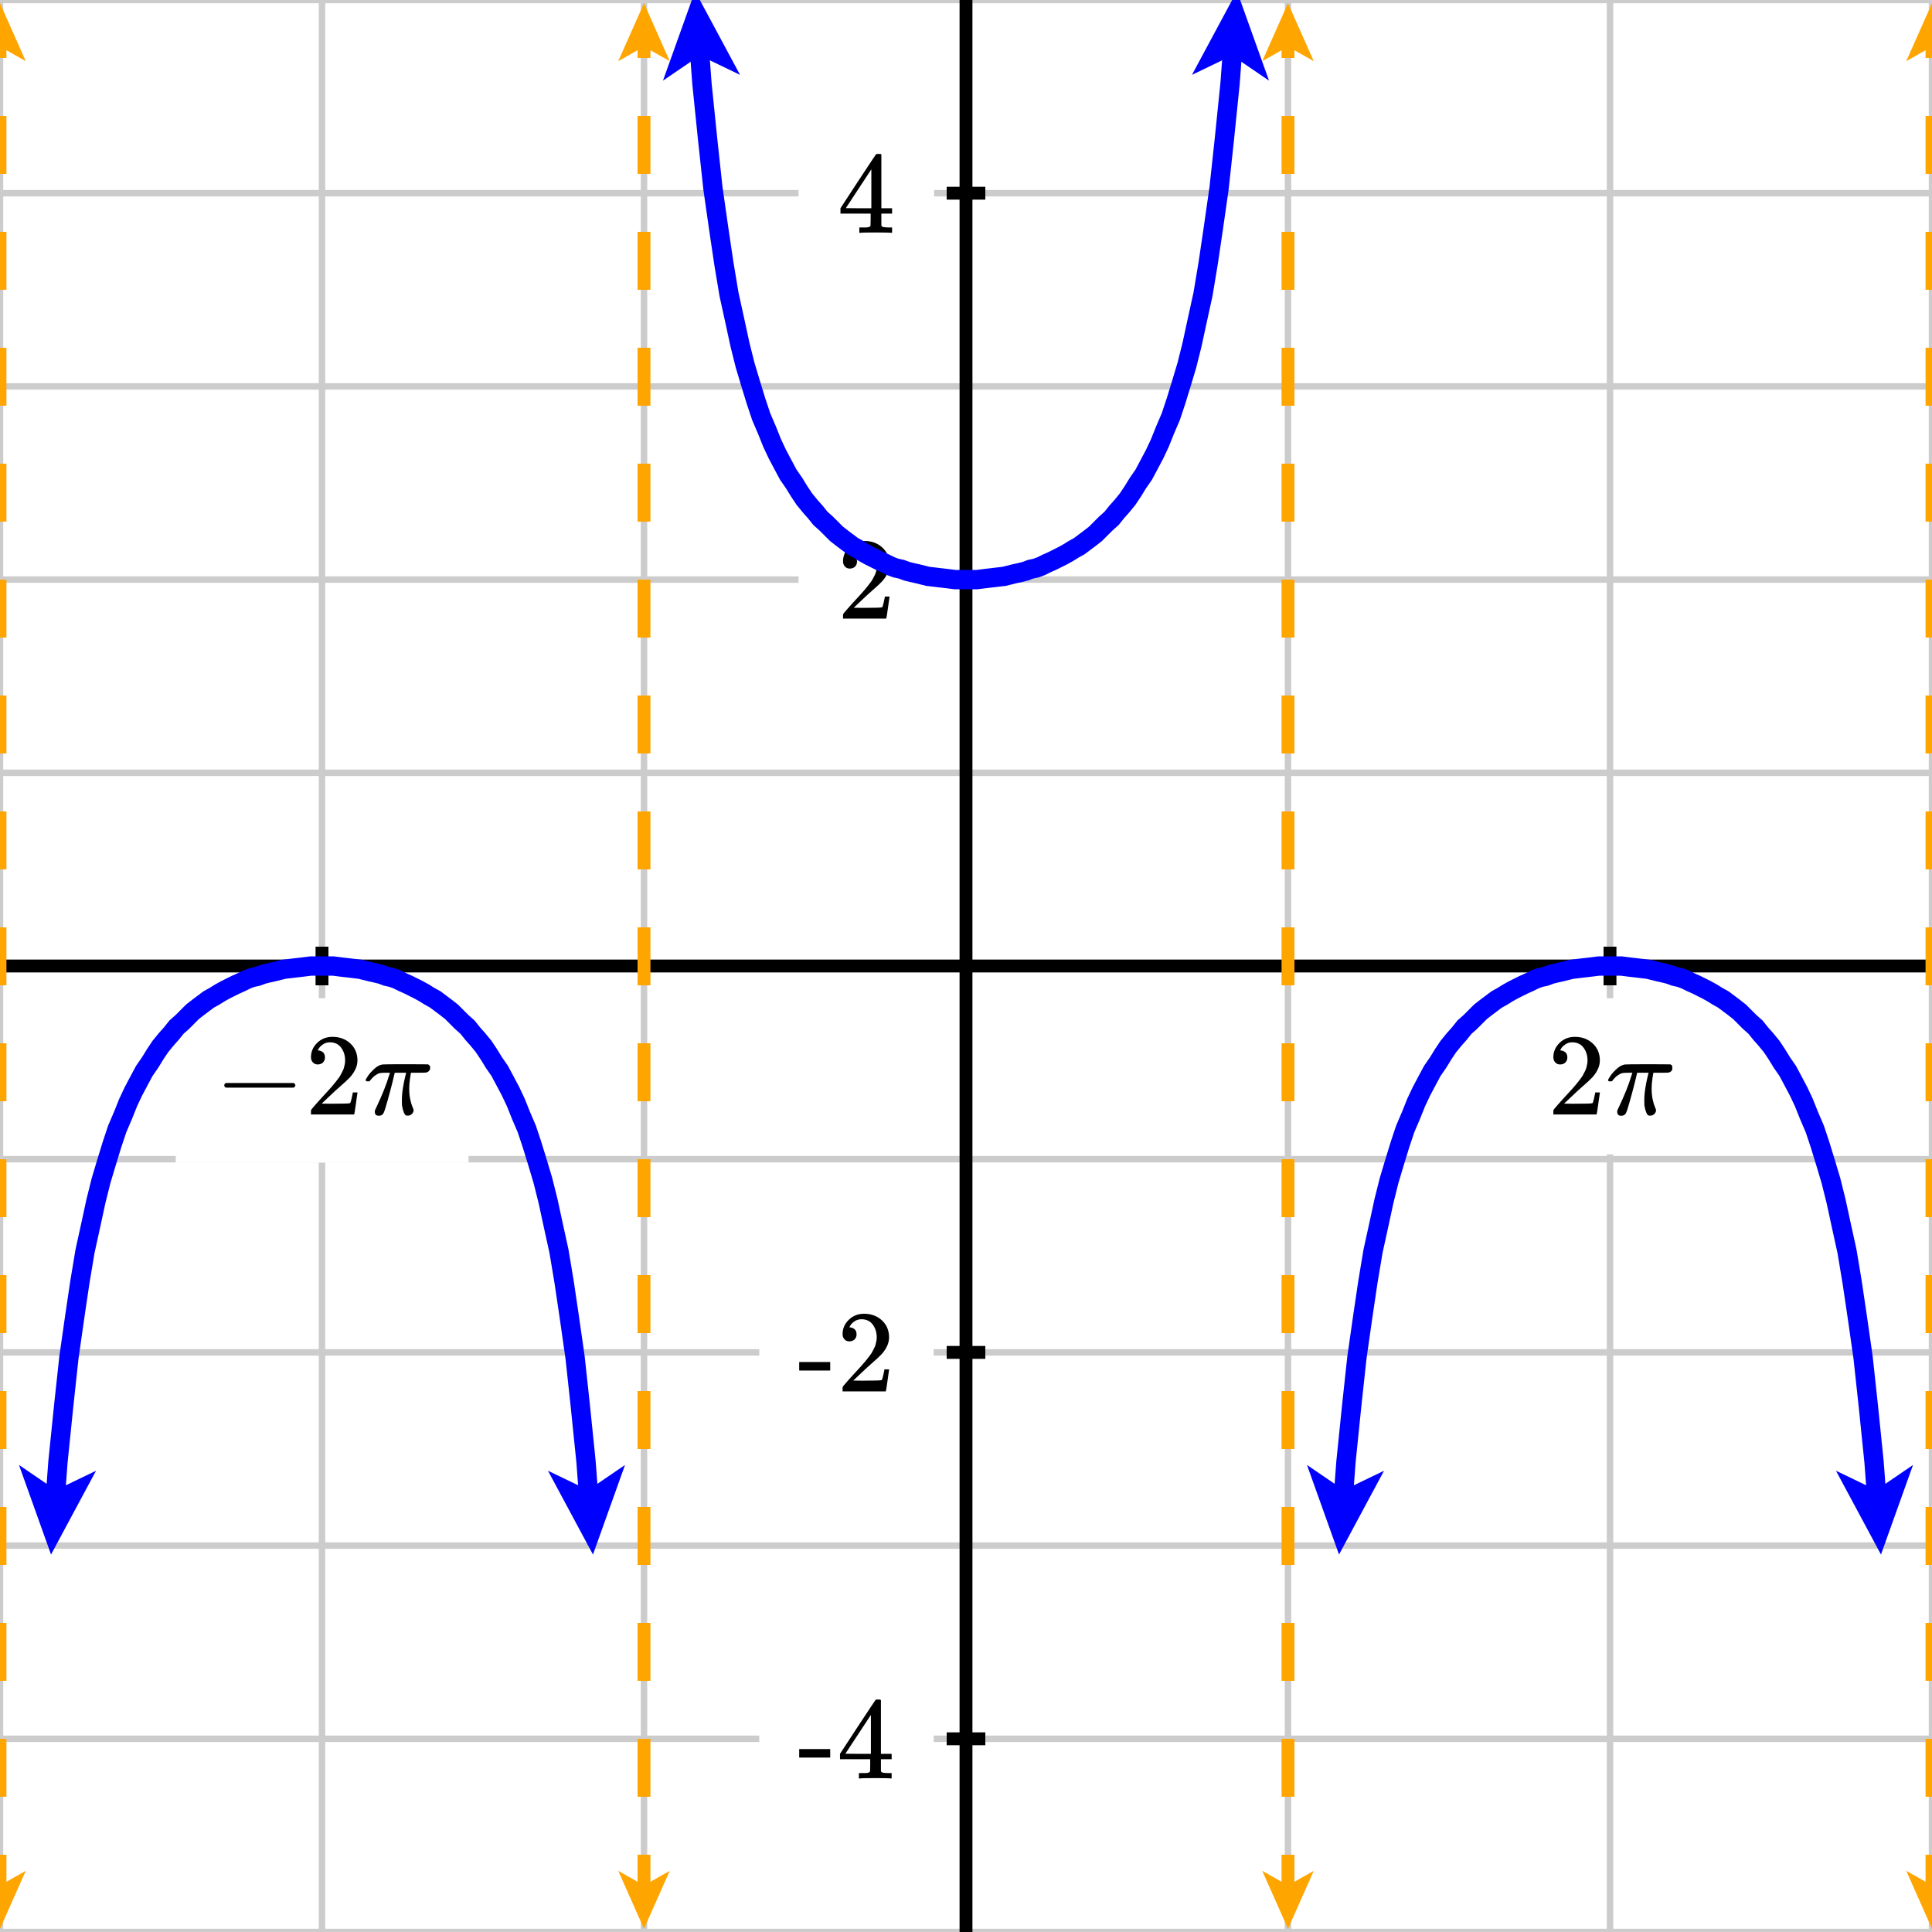 <svg xmlns="http://www.w3.org/2000/svg" id="diagram" width="300" height="300"><defs><clipPath id="clipPath-0"><rect x="0.0" y="0.0" width="300.0" height="300.0"/></clipPath><clipPath id="clipPath-1"><rect x="0.0" y="0.0" width="300.0" height="300.0"/></clipPath><marker id="arrow-head-end-2_None_24_60-orange" markerWidth="9.0" markerHeight="8.0" markerUnits="userSpaceOnUse" orient="auto-start-reverse" refX="6.5" refY="4.0"><path d="M 9.0 4.0L 0.0 8.0L 1.7 5.0L 1.7 3.0L 0.0 0.0Z" fill="orange" stroke="none"/></marker><marker id="arrow-head-end-2_None_24_60-orange-outline" markerWidth="13.0" markerHeight="12.0" markerUnits="userSpaceOnUse" orient="auto-start-reverse" refX="8.5" refY="6.0"><path d="M 11.8 7.8 L 2.8 11.8 A 2 2 0 0 1 0.0 10.0 L 0.0 2.0 A 2 2 0 0 1 2.8 0.2 L 11.8 4.2 A 2 2 0 0 1 11.8 7.8 Z" fill="white" stroke="none"/></marker><marker id="arrow-head-end-3_None_24_60-blue" markerWidth="13.5" markerHeight="12.0" markerUnits="userSpaceOnUse" orient="auto-start-reverse" refX="9.8" refY="6.0"><path d="M 13.5 6.0L 0.0 12.0L 2.6 7.5L 2.6 4.5L 0.0 0.0Z" fill="blue" stroke="none"/></marker><marker id="arrow-head-end-3_None_24_60-blue-outline" markerWidth="17.5" markerHeight="16.0" markerUnits="userSpaceOnUse" orient="auto-start-reverse" refX="11.8" refY="8.0"><path d="M 16.3 9.8 L 2.8 15.8 A 2 2 0 0 1 0.0 14.0 L 0.0 2.0 A 2 2 0 0 1 2.8 0.2 L 16.3 6.2 A 2 2 0 0 1 16.3 9.8 Z" fill="white" stroke="none"/></marker></defs><g id="grid-axes"><g id="grid" stroke="#ccc" stroke-width="1"><line id="line-0" x1="0.0" y1="300.0" x2="0.0" y2="0.0"/><line id="line-1" x1="50.0" y1="300.0" x2="50.0" y2="0.0"/><line id="line-2" x1="100.0" y1="300.0" x2="100.0" y2="0.0"/><line id="line-3" x1="150.0" y1="300.0" x2="150.0" y2="0.0"/><line id="line-4" x1="200.0" y1="300.0" x2="200.0" y2="0.0"/><line id="line-5" x1="250.0" y1="300.0" x2="250.0" y2="0.0"/><line id="line-6" x1="300.0" y1="300.0" x2="300.0" y2="0.0"/><line id="line-7" x1="0.0" y1="300.0" x2="300.0" y2="300.0"/><line id="line-8" x1="0.0" y1="270.0" x2="300.0" y2="270.0"/><line id="line-9" x1="0.0" y1="240.0" x2="300.0" y2="240.0"/><line id="line-10" x1="0.0" y1="210.0" x2="300.0" y2="210.0"/><line id="line-11" x1="0.0" y1="180.0" x2="300.0" y2="180.0"/><line id="line-12" x1="0.0" y1="150.0" x2="300.0" y2="150.0"/><line id="line-13" x1="0.0" y1="120.0" x2="300.0" y2="120.0"/><line id="line-14" x1="0.0" y1="90.0" x2="300.0" y2="90.0"/><line id="line-15" x1="0.0" y1="60.0" x2="300.0" y2="60.0"/><line id="line-16" x1="0.0" y1="30.0" x2="300.0" y2="30.0"/><line id="line-17" x1="0.0" y1="0.0" x2="300.0" y2="0.0"/></g><g id="axes" stroke="black" stroke-width="2"><line id="line-18" x1="0.0" y1="150.0" x2="300.0" y2="150.0" stroke="black" stroke-width="2"/><g><line id="line-19" x1="50.0" y1="153.0" x2="50.0" y2="147.0"/><line id="line-20" x1="250.0" y1="153.0" x2="250.0" y2="147.0"/></g><line id="line-21" x1="150.0" y1="300.0" x2="150.0" y2="0.0" stroke="black" stroke-width="2"/><g><line id="line-22" x1="147.0" y1="270.0" x2="153.0" y2="270.0"/><line id="line-23" x1="147.0" y1="210.0" x2="153.0" y2="210.0"/><line id="line-24" x1="147.0" y1="90.0" x2="153.0" y2="90.0"/><line id="line-25" x1="147.0" y1="30.0" x2="153.0" y2="30.0"/></g></g><g id="label-0" transform="translate(50.0,161.0) translate(-16.7,-0.0)"><rect x="-6" y="-6" width="45.448" height="25.536" stroke="none" fill="white"/><g id="g-2"><svg xmlns:xlink="http://www.w3.org/1999/xlink" style="vertical-align: -1.488px" width="33.448px" height="13.536px" role="img" focusable="false" viewBox="0 -666 1848 748" x="0.0" y="0.0"><defs><path id="MJX-2820-TEX-N-2212" d="M84 237T84 250T98 270H679Q694 262 694 250T679 230H98Q84 237 84 250Z"/><path id="MJX-2820-TEX-N-32" d="M109 429Q82 429 66 447T50 491Q50 562 103 614T235 666Q326 666 387 610T449 465Q449 422 429 383T381 315T301 241Q265 210 201 149L142 93L218 92Q375 92 385 97Q392 99 409 186V189H449V186Q448 183 436 95T421 3V0H50V19V31Q50 38 56 46T86 81Q115 113 136 137Q145 147 170 174T204 211T233 244T261 278T284 308T305 340T320 369T333 401T340 431T343 464Q343 527 309 573T212 619Q179 619 154 602T119 569T109 550Q109 549 114 549Q132 549 151 535T170 489Q170 464 154 447T109 429Z"/><path id="MJX-2820-TEX-I-1D70B" d="M132 -11Q98 -11 98 22V33L111 61Q186 219 220 334L228 358H196Q158 358 142 355T103 336Q92 329 81 318T62 297T53 285Q51 284 38 284Q19 284 19 294Q19 300 38 329T93 391T164 429Q171 431 389 431Q549 431 553 430Q573 423 573 402Q573 371 541 360Q535 358 472 358H408L405 341Q393 269 393 222Q393 170 402 129T421 65T431 37Q431 20 417 5T381 -10Q370 -10 363 -7T347 17T331 77Q330 86 330 121Q330 170 339 226T357 318T367 358H269L268 354Q268 351 249 275T206 114T175 17Q164 -11 132 -11Z"/></defs><g stroke="currentColor" fill="currentColor" stroke-width="0" transform="scale(1,-1)"><g data-mml-node="math"><g data-mml-node="mo"><use data-c="2212" xlink:href="#MJX-2820-TEX-N-2212"/></g><g data-mml-node="mn" transform="translate(778,0)"><use data-c="32" xlink:href="#MJX-2820-TEX-N-32"/></g><g data-mml-node="mi" transform="translate(1278,0)"><use data-c="1D70B" xlink:href="#MJX-2820-TEX-I-1D70B"/></g></g></g></svg></g></g><g id="label-1" transform="translate(250.0,161.0) translate(-9.7,-0.0)"><rect x="-6" y="-6" width="31.368" height="24.256" stroke="none" fill="white"/><g id="g-3"><svg xmlns:xlink="http://www.w3.org/1999/xlink" style="vertical-align: -0.200px" width="19.368px" height="12.256px" role="img" focusable="false" viewBox="0 -666 1070 677" x="0.0" y="0.0"><defs><path id="MJX-2821-TEX-N-32" d="M109 429Q82 429 66 447T50 491Q50 562 103 614T235 666Q326 666 387 610T449 465Q449 422 429 383T381 315T301 241Q265 210 201 149L142 93L218 92Q375 92 385 97Q392 99 409 186V189H449V186Q448 183 436 95T421 3V0H50V19V31Q50 38 56 46T86 81Q115 113 136 137Q145 147 170 174T204 211T233 244T261 278T284 308T305 340T320 369T333 401T340 431T343 464Q343 527 309 573T212 619Q179 619 154 602T119 569T109 550Q109 549 114 549Q132 549 151 535T170 489Q170 464 154 447T109 429Z"/><path id="MJX-2821-TEX-I-1D70B" d="M132 -11Q98 -11 98 22V33L111 61Q186 219 220 334L228 358H196Q158 358 142 355T103 336Q92 329 81 318T62 297T53 285Q51 284 38 284Q19 284 19 294Q19 300 38 329T93 391T164 429Q171 431 389 431Q549 431 553 430Q573 423 573 402Q573 371 541 360Q535 358 472 358H408L405 341Q393 269 393 222Q393 170 402 129T421 65T431 37Q431 20 417 5T381 -10Q370 -10 363 -7T347 17T331 77Q330 86 330 121Q330 170 339 226T357 318T367 358H269L268 354Q268 351 249 275T206 114T175 17Q164 -11 132 -11Z"/></defs><g stroke="currentColor" fill="currentColor" stroke-width="0" transform="scale(1,-1)"><g data-mml-node="math"><g data-mml-node="mn"><use data-c="32" xlink:href="#MJX-2821-TEX-N-32"/></g><g data-mml-node="mi" transform="translate(500,0)"><use data-c="1D70B" xlink:href="#MJX-2821-TEX-I-1D70B"/></g></g></g></svg></g></g><g id="label-2" transform="translate(139.0,270.0) translate(-15.1,-6.1)"><rect x="-6" y="-6" width="27.08" height="24.256" stroke="none" fill="white"/><g id="g-4"><svg xmlns:xlink="http://www.w3.org/1999/xlink" style="vertical-align: 0.000px" width="15.080px" height="12.256px" role="img" focusable="false" viewBox="0 -677 833 677" x="0.0" y="0.0"><defs><path id="MJX-2822-TEX-N-2D" d="M11 179V252H277V179H11Z"/><path id="MJX-2822-TEX-N-34" d="M462 0Q444 3 333 3Q217 3 199 0H190V46H221Q241 46 248 46T265 48T279 53T286 61Q287 63 287 115V165H28V211L179 442Q332 674 334 675Q336 677 355 677H373L379 671V211H471V165H379V114Q379 73 379 66T385 54Q393 47 442 46H471V0H462ZM293 211V545L74 212L183 211H293Z"/></defs><g stroke="currentColor" fill="currentColor" stroke-width="0" transform="scale(1,-1)"><g data-mml-node="math"><g data-mml-node="mtext"><use data-c="2D" xlink:href="#MJX-2822-TEX-N-2D"/><use data-c="34" xlink:href="#MJX-2822-TEX-N-34" transform="translate(333,0)"/></g></g></g></svg></g></g><g id="label-3" transform="translate(139.0,210.0) translate(-15.1,-6.0)"><rect x="-6" y="-6" width="27.08" height="24.056" stroke="none" fill="white"/><g id="g-5"><svg xmlns:xlink="http://www.w3.org/1999/xlink" style="vertical-align: 0.000px" width="15.080px" height="12.056px" role="img" focusable="false" viewBox="0 -666 833 666" x="0.0" y="0.0"><defs><path id="MJX-2823-TEX-N-2D" d="M11 179V252H277V179H11Z"/><path id="MJX-2823-TEX-N-32" d="M109 429Q82 429 66 447T50 491Q50 562 103 614T235 666Q326 666 387 610T449 465Q449 422 429 383T381 315T301 241Q265 210 201 149L142 93L218 92Q375 92 385 97Q392 99 409 186V189H449V186Q448 183 436 95T421 3V0H50V19V31Q50 38 56 46T86 81Q115 113 136 137Q145 147 170 174T204 211T233 244T261 278T284 308T305 340T320 369T333 401T340 431T343 464Q343 527 309 573T212 619Q179 619 154 602T119 569T109 550Q109 549 114 549Q132 549 151 535T170 489Q170 464 154 447T109 429Z"/></defs><g stroke="currentColor" fill="currentColor" stroke-width="0" transform="scale(1,-1)"><g data-mml-node="math"><g data-mml-node="mtext"><use data-c="2D" xlink:href="#MJX-2823-TEX-N-2D"/><use data-c="32" xlink:href="#MJX-2823-TEX-N-32" transform="translate(333,0)"/></g></g></g></svg></g></g><g id="label-4" transform="translate(139.0,90.0) translate(-9.0,-6.0)"><rect x="-6" y="-6" width="21.048" height="24.056" stroke="none" fill="white"/><g id="g-6"><svg xmlns:xlink="http://www.w3.org/1999/xlink" style="vertical-align: 0.000px" width="9.048px" height="12.056px" role="img" focusable="false" viewBox="0 -666 500 666" x="0.0" y="0.0"><defs><path id="MJX-2824-TEX-N-32" d="M109 429Q82 429 66 447T50 491Q50 562 103 614T235 666Q326 666 387 610T449 465Q449 422 429 383T381 315T301 241Q265 210 201 149L142 93L218 92Q375 92 385 97Q392 99 409 186V189H449V186Q448 183 436 95T421 3V0H50V19V31Q50 38 56 46T86 81Q115 113 136 137Q145 147 170 174T204 211T233 244T261 278T284 308T305 340T320 369T333 401T340 431T343 464Q343 527 309 573T212 619Q179 619 154 602T119 569T109 550Q109 549 114 549Q132 549 151 535T170 489Q170 464 154 447T109 429Z"/></defs><g stroke="currentColor" fill="currentColor" stroke-width="0" transform="scale(1,-1)"><g data-mml-node="math"><g data-mml-node="mtext"><use data-c="32" xlink:href="#MJX-2824-TEX-N-32"/></g></g></g></svg></g></g><g id="label-5" transform="translate(139.0,30.0) translate(-9.0,-6.1)"><rect x="-6" y="-6" width="21.048" height="24.256" stroke="none" fill="white"/><g id="g-7"><svg xmlns:xlink="http://www.w3.org/1999/xlink" style="vertical-align: 0.000px" width="9.048px" height="12.256px" role="img" focusable="false" viewBox="0 -677 500 677" x="0.0" y="0.0"><defs><path id="MJX-2825-TEX-N-34" d="M462 0Q444 3 333 3Q217 3 199 0H190V46H221Q241 46 248 46T265 48T279 53T286 61Q287 63 287 115V165H28V211L179 442Q332 674 334 675Q336 677 355 677H373L379 671V211H471V165H379V114Q379 73 379 66T385 54Q393 47 442 46H471V0H462ZM293 211V545L74 212L183 211H293Z"/></defs><g stroke="currentColor" fill="currentColor" stroke-width="0" transform="scale(1,-1)"><g data-mml-node="math"><g data-mml-node="mtext"><use data-c="34" xlink:href="#MJX-2825-TEX-N-34"/></g></g></g></svg></g></g></g><g id="g-0"><line id="line-26-k=-3" x1="-100.0" y1="297.0" x2="-100.0" y2="3.0" stroke="orange" stroke-width="2" stroke-dasharray="9 9" fill="none" marker-end="url(#arrow-head-end-2_None_24_60-orange)" marker-start="url(#arrow-head-end-2_None_24_60-orange)"/><line id="line-27-k=-2" x1="0.0" y1="297.0" x2="0.0" y2="3.0" stroke="orange" stroke-width="2" stroke-dasharray="9 9" fill="none" marker-end="url(#arrow-head-end-2_None_24_60-orange)" marker-start="url(#arrow-head-end-2_None_24_60-orange)"/><line id="line-28-k=-1" x1="100.0" y1="297.0" x2="100.0" y2="3.0" stroke="orange" stroke-width="2" stroke-dasharray="9 9" fill="none" marker-end="url(#arrow-head-end-2_None_24_60-orange)" marker-start="url(#arrow-head-end-2_None_24_60-orange)"/><line id="line-29-k=0" x1="200.0" y1="297.0" x2="200.0" y2="3.0" stroke="orange" stroke-width="2" stroke-dasharray="9 9" fill="none" marker-end="url(#arrow-head-end-2_None_24_60-orange)" marker-start="url(#arrow-head-end-2_None_24_60-orange)"/><line id="line-30-k=1" x1="300.0" y1="297.0" x2="300.0" y2="3.0" stroke="orange" stroke-width="2" stroke-dasharray="9 9" fill="none" marker-end="url(#arrow-head-end-2_None_24_60-orange)" marker-start="url(#arrow-head-end-2_None_24_60-orange)"/><line id="line-31-k=2" x1="400.0" y1="297.0" x2="400.0" y2="3.0" stroke="orange" stroke-width="2" stroke-dasharray="9 9" fill="none" marker-end="url(#arrow-head-end-2_None_24_60-orange)" marker-start="url(#arrow-head-end-2_None_24_60-orange)"/><line id="line-32-k=3" x1="500.0" y1="297.0" x2="500.0" y2="3.0" stroke="orange" stroke-width="2" stroke-dasharray="9 9" fill="none" marker-end="url(#arrow-head-end-2_None_24_60-orange)" marker-start="url(#arrow-head-end-2_None_24_60-orange)"/></g><g id="g-1"><path id="graph-0-k=-4" stroke="blue" stroke-width="3" fill="none" d="M -191.8 237.7 L -191.0 227.0 L -190.1 218.2 L -189.3 210.8 L -188.4 204.5 L -187.6 199.1 L -186.8 194.3 L -185.9 190.2 L -185.1 186.5 L -184.3 183.3 L -183.4 180.3 L -182.6 177.7 L -181.8 175.3 L -180.9 173.2 L -180.1 171.2 L -179.3 169.5 L -178.4 167.8 L -177.6 166.3 L -176.7 165.0 L -175.9 163.7 L -175.1 162.5 L -174.2 161.4 L -173.4 160.5 L -172.6 159.5 L -171.7 158.7 L -170.9 157.9 L -170.1 157.1 L -169.2 156.4 L -168.4 155.8 L -167.6 155.2 L -166.7 154.7 L -165.9 154.2 L -165.0 153.7 L -164.2 153.3 L -163.4 152.9 L -162.5 152.5 L -161.7 152.1 L -160.9 151.8 L -160.0 151.6 L -159.2 151.3 L -158.4 151.1 L -157.5 150.9 L -156.7 150.7 L -155.9 150.5 L -155.0 150.4 L -154.2 150.3 L -153.3 150.2 L -152.5 150.1 L -151.7 150.0 L -150.8 150.0 L -150.0 150.0 L -149.2 150.0 L -148.3 150.0 L -147.5 150.1 L -146.7 150.2 L -145.8 150.3 L -145.0 150.4 L -144.1 150.5 L -143.3 150.7 L -142.5 150.9 L -141.6 151.1 L -140.8 151.3 L -140.0 151.6 L -139.1 151.8 L -138.3 152.1 L -137.5 152.5 L -136.6 152.9 L -135.8 153.3 L -135.0 153.7 L -134.1 154.2 L -133.3 154.7 L -132.4 155.2 L -131.6 155.8 L -130.8 156.4 L -129.9 157.1 L -129.1 157.9 L -128.3 158.7 L -127.4 159.5 L -126.6 160.5 L -125.8 161.4 L -124.9 162.5 L -124.1 163.7 L -123.3 165.0 L -122.4 166.3 L -121.6 167.8 L -120.7 169.5 L -119.9 171.2 L -119.1 173.2 L -118.2 175.3 L -117.4 177.7 L -116.6 180.3 L -115.7 183.3 L -114.9 186.5 L -114.1 190.2 L -113.2 194.3 L -112.4 199.1 L -111.6 204.5 L -110.7 210.8 L -109.9 218.2 L -109.0 227.0 L -108.2 237.7" marker-end="url(#arrow-head-end-3_None_24_60-blue)" marker-start="url(#arrow-head-end-3_None_24_60-blue)" clip-path="url(#clipPath-1)"/><path id="graph-1-k=-3" stroke="blue" stroke-width="3" fill="none" d="M -91.8 2.3 L -91.0 13.0 L -90.1 21.8 L -89.3 29.2 L -88.4 35.5 L -87.6 40.9 L -86.8 45.7 L -85.9 49.8 L -85.1 53.5 L -84.3 56.7 L -83.4 59.7 L -82.6 62.3 L -81.8 64.7 L -80.9 66.8 L -80.1 68.8 L -79.3 70.5 L -78.4 72.2 L -77.6 73.7 L -76.7 75.0 L -75.9 76.3 L -75.1 77.5 L -74.2 78.6 L -73.4 79.5 L -72.6 80.5 L -71.7 81.3 L -70.9 82.1 L -70.1 82.9 L -69.2 83.6 L -68.4 84.2 L -67.6 84.8 L -66.7 85.3 L -65.9 85.8 L -65.0 86.3 L -64.2 86.7 L -63.4 87.1 L -62.5 87.5 L -61.7 87.9 L -60.9 88.2 L -60.0 88.4 L -59.2 88.7 L -58.4 88.9 L -57.5 89.1 L -56.7 89.3 L -55.9 89.5 L -55.0 89.6 L -54.2 89.7 L -53.3 89.8 L -52.5 89.9 L -51.7 90.0 L -50.8 90.0 L -50.0 90.0 L -49.2 90.0 L -48.3 90.0 L -47.5 89.9 L -46.7 89.8 L -45.8 89.7 L -45.0 89.6 L -44.1 89.5 L -43.3 89.3 L -42.5 89.1 L -41.6 88.9 L -40.8 88.7 L -40.0 88.4 L -39.1 88.2 L -38.3 87.9 L -37.5 87.5 L -36.6 87.1 L -35.8 86.7 L -35.0 86.3 L -34.1 85.8 L -33.3 85.3 L -32.4 84.8 L -31.6 84.2 L -30.8 83.6 L -29.9 82.9 L -29.1 82.1 L -28.3 81.3 L -27.4 80.5 L -26.6 79.5 L -25.8 78.6 L -24.9 77.5 L -24.1 76.3 L -23.3 75.0 L -22.4 73.7 L -21.6 72.2 L -20.7 70.5 L -19.9 68.8 L -19.1 66.8 L -18.2 64.7 L -17.4 62.3 L -16.6 59.7 L -15.7 56.7 L -14.9 53.5 L -14.1 49.8 L -13.2 45.7 L -12.4 40.9 L -11.6 35.5 L -10.7 29.2 L -9.9 21.8 L -9.0 13.0 L -8.2 2.3" marker-end="url(#arrow-head-end-3_None_24_60-blue)" marker-start="url(#arrow-head-end-3_None_24_60-blue)" clip-path="url(#clipPath-1)"/><path id="graph-2-k=-2" stroke="blue" stroke-width="3" fill="none" d="M 8.2 237.7 L 9.0 227.0 L 9.9 218.2 L 10.7 210.8 L 11.6 204.5 L 12.4 199.1 L 13.2 194.3 L 14.1 190.2 L 14.9 186.5 L 15.7 183.3 L 16.6 180.3 L 17.4 177.7 L 18.2 175.3 L 19.1 173.2 L 19.9 171.2 L 20.7 169.5 L 21.6 167.8 L 22.4 166.3 L 23.3 165.0 L 24.1 163.7 L 24.9 162.5 L 25.8 161.4 L 26.6 160.5 L 27.4 159.5 L 28.3 158.7 L 29.1 157.9 L 29.9 157.1 L 30.8 156.4 L 31.6 155.8 L 32.4 155.2 L 33.3 154.7 L 34.1 154.2 L 35.0 153.7 L 35.8 153.3 L 36.6 152.9 L 37.5 152.5 L 38.3 152.1 L 39.1 151.8 L 40.0 151.6 L 40.8 151.3 L 41.6 151.1 L 42.5 150.9 L 43.3 150.7 L 44.1 150.5 L 45.0 150.4 L 45.8 150.3 L 46.7 150.2 L 47.5 150.1 L 48.3 150.0 L 49.2 150.0 L 50.0 150.0 L 50.8 150.0 L 51.7 150.0 L 52.5 150.1 L 53.3 150.2 L 54.2 150.3 L 55.0 150.4 L 55.9 150.5 L 56.7 150.7 L 57.5 150.9 L 58.4 151.1 L 59.2 151.3 L 60.0 151.6 L 60.9 151.8 L 61.7 152.1 L 62.5 152.5 L 63.4 152.9 L 64.2 153.3 L 65.0 153.7 L 65.9 154.2 L 66.7 154.7 L 67.6 155.2 L 68.4 155.8 L 69.2 156.4 L 70.1 157.1 L 70.9 157.9 L 71.7 158.7 L 72.6 159.5 L 73.4 160.5 L 74.2 161.4 L 75.1 162.5 L 75.9 163.7 L 76.7 165.0 L 77.6 166.3 L 78.4 167.8 L 79.3 169.5 L 80.1 171.2 L 80.9 173.2 L 81.8 175.3 L 82.6 177.7 L 83.4 180.3 L 84.3 183.3 L 85.1 186.5 L 85.9 190.2 L 86.8 194.3 L 87.6 199.1 L 88.4 204.5 L 89.3 210.8 L 90.1 218.2 L 91.0 227.0 L 91.8 237.7" marker-end="url(#arrow-head-end-3_None_24_60-blue)" marker-start="url(#arrow-head-end-3_None_24_60-blue)" clip-path="url(#clipPath-1)"/><path id="graph-3-k=-1" stroke="blue" stroke-width="3" fill="none" d="M 108.2 2.3 L 109.0 13.0 L 109.9 21.8 L 110.7 29.2 L 111.6 35.5 L 112.4 40.9 L 113.2 45.7 L 114.1 49.8 L 114.9 53.5 L 115.7 56.7 L 116.6 59.7 L 117.4 62.3 L 118.2 64.7 L 119.1 66.8 L 119.9 68.8 L 120.7 70.5 L 121.6 72.2 L 122.4 73.7 L 123.3 75.0 L 124.1 76.3 L 124.9 77.5 L 125.8 78.6 L 126.6 79.5 L 127.4 80.5 L 128.3 81.3 L 129.1 82.1 L 129.9 82.9 L 130.8 83.6 L 131.6 84.2 L 132.4 84.8 L 133.3 85.3 L 134.1 85.8 L 135.0 86.3 L 135.8 86.7 L 136.6 87.1 L 137.5 87.5 L 138.3 87.9 L 139.1 88.2 L 140.0 88.4 L 140.8 88.7 L 141.6 88.9 L 142.5 89.1 L 143.3 89.3 L 144.1 89.5 L 145.0 89.6 L 145.8 89.7 L 146.7 89.8 L 147.5 89.9 L 148.3 90.0 L 149.2 90.0 L 150.0 90.0 L 150.8 90.0 L 151.7 90.0 L 152.5 89.9 L 153.3 89.8 L 154.2 89.7 L 155.0 89.6 L 155.9 89.5 L 156.7 89.3 L 157.5 89.1 L 158.4 88.9 L 159.2 88.7 L 160.0 88.4 L 160.9 88.2 L 161.7 87.9 L 162.5 87.5 L 163.4 87.1 L 164.2 86.7 L 165.0 86.3 L 165.9 85.8 L 166.7 85.3 L 167.6 84.8 L 168.4 84.2 L 169.2 83.6 L 170.1 82.9 L 170.9 82.1 L 171.7 81.3 L 172.6 80.5 L 173.4 79.5 L 174.2 78.6 L 175.1 77.5 L 175.9 76.3 L 176.7 75.0 L 177.6 73.7 L 178.4 72.2 L 179.3 70.5 L 180.1 68.8 L 180.9 66.8 L 181.8 64.7 L 182.6 62.3 L 183.4 59.7 L 184.3 56.7 L 185.1 53.5 L 185.9 49.8 L 186.8 45.7 L 187.6 40.9 L 188.4 35.5 L 189.3 29.2 L 190.1 21.8 L 191.0 13.0 L 191.8 2.3" marker-end="url(#arrow-head-end-3_None_24_60-blue)" marker-start="url(#arrow-head-end-3_None_24_60-blue)" clip-path="url(#clipPath-1)"/><path id="graph-4-k=0" stroke="blue" stroke-width="3" fill="none" d="M 208.2 237.7 L 209.0 227.0 L 209.9 218.2 L 210.7 210.8 L 211.6 204.5 L 212.4 199.1 L 213.2 194.3 L 214.1 190.2 L 214.9 186.5 L 215.7 183.3 L 216.6 180.3 L 217.4 177.7 L 218.2 175.3 L 219.1 173.2 L 219.9 171.2 L 220.7 169.5 L 221.6 167.8 L 222.4 166.3 L 223.3 165.0 L 224.1 163.7 L 224.9 162.5 L 225.8 161.4 L 226.6 160.5 L 227.4 159.5 L 228.3 158.7 L 229.1 157.9 L 229.9 157.1 L 230.8 156.4 L 231.6 155.8 L 232.4 155.2 L 233.3 154.7 L 234.1 154.2 L 235.0 153.7 L 235.8 153.3 L 236.6 152.9 L 237.5 152.5 L 238.3 152.1 L 239.1 151.8 L 240.0 151.6 L 240.8 151.3 L 241.6 151.1 L 242.5 150.9 L 243.3 150.7 L 244.1 150.5 L 245.0 150.4 L 245.8 150.3 L 246.7 150.2 L 247.5 150.1 L 248.3 150.0 L 249.2 150.0 L 250.0 150.0 L 250.8 150.0 L 251.7 150.0 L 252.5 150.1 L 253.3 150.2 L 254.2 150.3 L 255.0 150.4 L 255.9 150.5 L 256.7 150.7 L 257.5 150.9 L 258.4 151.1 L 259.2 151.3 L 260.0 151.6 L 260.9 151.8 L 261.7 152.1 L 262.5 152.5 L 263.4 152.9 L 264.2 153.3 L 265.0 153.7 L 265.9 154.2 L 266.7 154.7 L 267.6 155.2 L 268.4 155.8 L 269.2 156.4 L 270.1 157.1 L 270.9 157.9 L 271.7 158.7 L 272.6 159.5 L 273.4 160.5 L 274.2 161.4 L 275.1 162.5 L 275.9 163.7 L 276.7 165.0 L 277.6 166.3 L 278.4 167.8 L 279.3 169.5 L 280.1 171.2 L 280.9 173.2 L 281.8 175.3 L 282.6 177.7 L 283.4 180.3 L 284.3 183.3 L 285.1 186.5 L 285.9 190.2 L 286.8 194.3 L 287.6 199.1 L 288.4 204.5 L 289.3 210.8 L 290.1 218.2 L 291.0 227.0 L 291.8 237.7" marker-end="url(#arrow-head-end-3_None_24_60-blue)" marker-start="url(#arrow-head-end-3_None_24_60-blue)" clip-path="url(#clipPath-1)"/><path id="graph-5-k=1" stroke="blue" stroke-width="3" fill="none" d="M 308.2 2.3 L 309.0 13.0 L 309.9 21.8 L 310.7 29.2 L 311.6 35.5 L 312.4 40.9 L 313.2 45.7 L 314.1 49.8 L 314.9 53.5 L 315.7 56.7 L 316.6 59.7 L 317.4 62.3 L 318.2 64.7 L 319.1 66.8 L 319.9 68.8 L 320.7 70.5 L 321.6 72.2 L 322.4 73.7 L 323.3 75.0 L 324.1 76.3 L 324.9 77.5 L 325.8 78.6 L 326.6 79.5 L 327.4 80.5 L 328.3 81.3 L 329.1 82.1 L 329.9 82.9 L 330.8 83.6 L 331.6 84.2 L 332.4 84.8 L 333.3 85.3 L 334.1 85.8 L 335.0 86.3 L 335.8 86.7 L 336.6 87.1 L 337.5 87.5 L 338.3 87.9 L 339.1 88.2 L 340.0 88.4 L 340.8 88.7 L 341.6 88.9 L 342.5 89.1 L 343.3 89.3 L 344.1 89.5 L 345.0 89.6 L 345.8 89.7 L 346.7 89.8 L 347.5 89.9 L 348.3 90.0 L 349.2 90.0 L 350.0 90.0 L 350.8 90.0 L 351.7 90.0 L 352.5 89.9 L 353.3 89.8 L 354.2 89.7 L 355.0 89.6 L 355.9 89.5 L 356.7 89.3 L 357.5 89.1 L 358.4 88.9 L 359.2 88.7 L 360.0 88.4 L 360.9 88.2 L 361.7 87.9 L 362.5 87.5 L 363.4 87.1 L 364.2 86.7 L 365.0 86.3 L 365.9 85.8 L 366.7 85.3 L 367.6 84.8 L 368.4 84.2 L 369.2 83.6 L 370.1 82.9 L 370.9 82.1 L 371.7 81.3 L 372.6 80.5 L 373.4 79.5 L 374.2 78.6 L 375.1 77.5 L 375.9 76.3 L 376.7 75.0 L 377.6 73.7 L 378.4 72.2 L 379.3 70.5 L 380.1 68.8 L 380.9 66.8 L 381.8 64.7 L 382.6 62.3 L 383.4 59.7 L 384.3 56.7 L 385.1 53.5 L 385.9 49.8 L 386.8 45.7 L 387.6 40.9 L 388.4 35.5 L 389.3 29.2 L 390.1 21.8 L 391.0 13.0 L 391.8 2.3" marker-end="url(#arrow-head-end-3_None_24_60-blue)" marker-start="url(#arrow-head-end-3_None_24_60-blue)" clip-path="url(#clipPath-1)"/><path id="graph-6-k=2" stroke="blue" stroke-width="3" fill="none" d="M 408.2 237.7 L 409.0 227.0 L 409.9 218.2 L 410.7 210.8 L 411.6 204.5 L 412.4 199.1 L 413.2 194.3 L 414.1 190.2 L 414.9 186.5 L 415.7 183.3 L 416.6 180.3 L 417.4 177.7 L 418.2 175.3 L 419.1 173.2 L 419.9 171.2 L 420.7 169.5 L 421.6 167.8 L 422.4 166.3 L 423.3 165.0 L 424.1 163.7 L 424.9 162.5 L 425.8 161.4 L 426.6 160.5 L 427.4 159.5 L 428.3 158.7 L 429.1 157.9 L 429.9 157.1 L 430.8 156.4 L 431.6 155.8 L 432.4 155.2 L 433.3 154.7 L 434.1 154.2 L 435.0 153.7 L 435.8 153.3 L 436.6 152.9 L 437.5 152.5 L 438.3 152.1 L 439.1 151.8 L 440.0 151.6 L 440.8 151.3 L 441.6 151.1 L 442.5 150.9 L 443.3 150.7 L 444.1 150.5 L 445.0 150.4 L 445.8 150.3 L 446.7 150.2 L 447.5 150.1 L 448.3 150.0 L 449.2 150.0 L 450.0 150.0 L 450.8 150.0 L 451.7 150.0 L 452.5 150.1 L 453.3 150.2 L 454.2 150.3 L 455.0 150.4 L 455.9 150.5 L 456.7 150.7 L 457.5 150.9 L 458.4 151.1 L 459.2 151.3 L 460.0 151.6 L 460.9 151.8 L 461.7 152.1 L 462.5 152.5 L 463.4 152.9 L 464.2 153.3 L 465.0 153.7 L 465.9 154.2 L 466.7 154.7 L 467.6 155.2 L 468.4 155.8 L 469.2 156.4 L 470.1 157.1 L 470.9 157.9 L 471.7 158.7 L 472.6 159.5 L 473.4 160.5 L 474.2 161.4 L 475.1 162.5 L 475.9 163.7 L 476.7 165.0 L 477.6 166.3 L 478.4 167.8 L 479.3 169.5 L 480.1 171.2 L 480.9 173.2 L 481.8 175.3 L 482.6 177.7 L 483.4 180.3 L 484.3 183.3 L 485.1 186.5 L 485.9 190.2 L 486.8 194.3 L 487.6 199.1 L 488.4 204.5 L 489.3 210.8 L 490.1 218.2 L 491.0 227.0 L 491.8 237.7" marker-end="url(#arrow-head-end-3_None_24_60-blue)" marker-start="url(#arrow-head-end-3_None_24_60-blue)" clip-path="url(#clipPath-1)"/><path id="graph-7-k=3" stroke="blue" stroke-width="3" fill="none" d="M 508.2 2.3 L 509.0 13.0 L 509.9 21.8 L 510.7 29.2 L 511.6 35.5 L 512.4 40.9 L 513.2 45.7 L 514.1 49.8 L 514.9 53.5 L 515.7 56.7 L 516.6 59.7 L 517.4 62.3 L 518.2 64.7 L 519.1 66.8 L 519.9 68.8 L 520.7 70.5 L 521.6 72.2 L 522.4 73.7 L 523.3 75.0 L 524.1 76.3 L 524.9 77.5 L 525.8 78.6 L 526.6 79.5 L 527.4 80.5 L 528.3 81.3 L 529.1 82.1 L 529.9 82.9 L 530.8 83.6 L 531.6 84.2 L 532.4 84.8 L 533.3 85.3 L 534.1 85.8 L 535.0 86.3 L 535.8 86.7 L 536.6 87.1 L 537.5 87.5 L 538.3 87.9 L 539.1 88.2 L 540.0 88.4 L 540.8 88.7 L 541.6 88.9 L 542.5 89.1 L 543.3 89.3 L 544.1 89.5 L 545.0 89.6 L 545.8 89.7 L 546.7 89.8 L 547.5 89.9 L 548.3 90.0 L 549.2 90.0 L 550.0 90.0 L 550.8 90.0 L 551.7 90.0 L 552.5 89.9 L 553.3 89.8 L 554.2 89.7 L 555.0 89.6 L 555.9 89.5 L 556.7 89.3 L 557.5 89.1 L 558.4 88.9 L 559.2 88.7 L 560.0 88.4 L 560.9 88.2 L 561.7 87.9 L 562.5 87.5 L 563.4 87.1 L 564.2 86.7 L 565.0 86.3 L 565.9 85.8 L 566.7 85.3 L 567.6 84.8 L 568.4 84.2 L 569.2 83.6 L 570.1 82.9 L 570.9 82.1 L 571.7 81.3 L 572.6 80.5 L 573.4 79.5 L 574.2 78.6 L 575.1 77.5 L 575.9 76.3 L 576.7 75.0 L 577.6 73.7 L 578.4 72.2 L 579.3 70.5 L 580.1 68.8 L 580.9 66.8 L 581.8 64.7 L 582.6 62.3 L 583.4 59.7 L 584.3 56.7 L 585.1 53.5 L 585.9 49.8 L 586.8 45.7 L 587.6 40.9 L 588.4 35.5 L 589.3 29.2 L 590.1 21.8 L 591.0 13.0 L 591.8 2.3" marker-end="url(#arrow-head-end-3_None_24_60-blue)" marker-start="url(#arrow-head-end-3_None_24_60-blue)" clip-path="url(#clipPath-1)"/></g></svg>